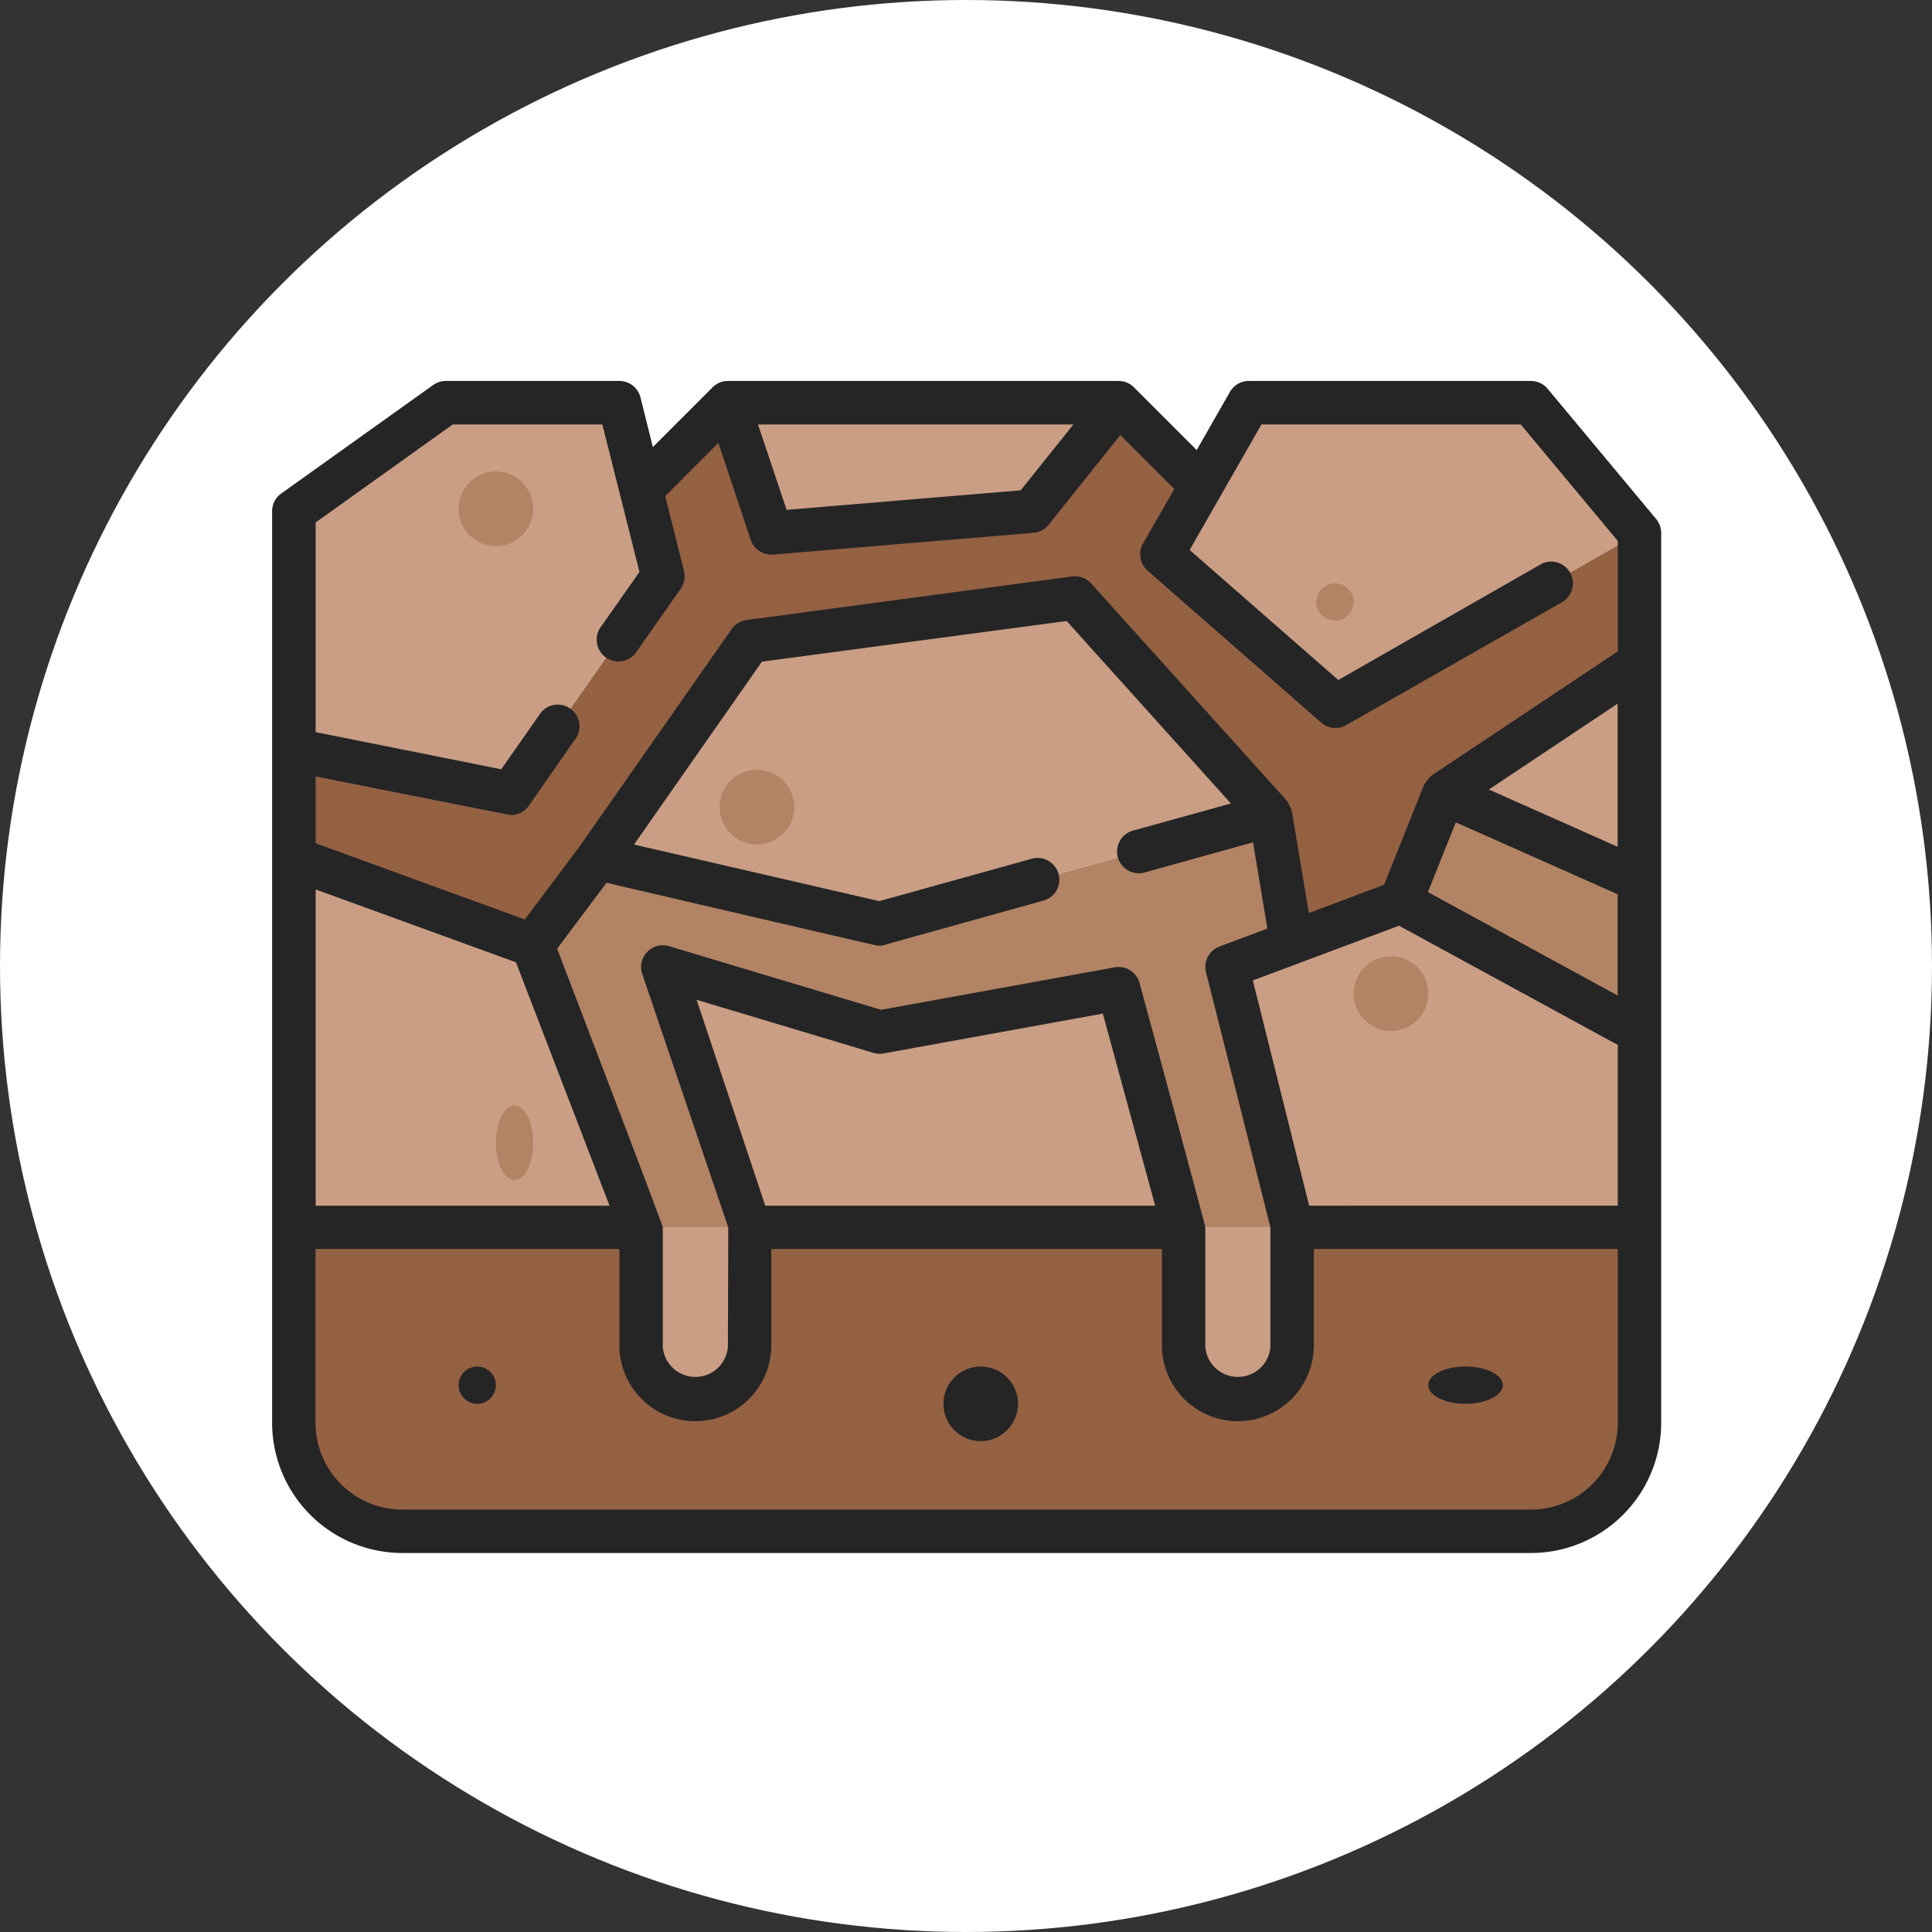 <svg xmlns="http://www.w3.org/2000/svg" width="71" height="71" viewBox="0 0 71 71">
  <rect x="0" y="0" width="71" height="71" fill="#333333" stroke="none"/>
  <g id="Grupo_1120380" data-name="Grupo 1120380" transform="translate(-615.051 -13636)">
    <circle id="Elipse_11661" data-name="Elipse 11661" cx="35.5" cy="35.5" r="35.5" transform="translate(615.051 13636)" fill="#fff"/>
    <g id="Grupo_1120379" data-name="Grupo 1120379" transform="translate(625.051 13645)">
      <path id="Trazado_918574" data-name="Trazado 918574" d="M45.988,44v4.387a1.994,1.994,0,0,1-3.988,0V44Z" transform="translate(-8.5 -7.893)" fill="#c99e85"/>
      <path id="Trazado_918575" data-name="Trazado 918575" d="M20.988,44v4.387a1.994,1.994,0,0,1-3.988,0V44Z" transform="translate(-3.441 -7.893)" fill="#c99e85"/>
      <path id="Trazado_918576" data-name="Trazado 918576" d="M50.452,44v7.179a3.988,3.988,0,0,1-3.988,3.988H4.988A3.988,3.988,0,0,1,1,51.179V44H13.762v4.387a1.994,1.994,0,1,0,3.988,0V44H33.7v4.387a1.994,1.994,0,0,0,3.988,0V44Z" transform="translate(-0.202 -7.893)" fill="#956143"/>
      <path id="Trazado_918577" data-name="Trazado 918577" d="M9.774,30.19l3.988,10.369H1V27Z" transform="translate(-0.202 -4.452)" fill="#c99e85"/>
      <path id="Trazado_918578" data-name="Trazado 918578" d="M34.75,32.8l2.393,8.774H21.19L18,32l7.976,2.393Z" transform="translate(-3.643 -5.464)" fill="#c99e85"/>
      <path id="Trazado_918579" data-name="Trazado 918579" d="M37.524,30.583l2.393,9.571H35.928l-2.393-8.774-8.774,1.6-7.976-2.393,3.19,9.571H15.988L12,29.786l2.393-3.19,10.369,2.393L39.119,25l.782,4.69Z" transform="translate(-2.429 -4.048)" fill="#b28364"/>
      <path id="Trazado_918580" data-name="Trazado 918580" d="M46.377,30.5l4-1.5,8.774,4.786v7.179H46.393L44,31.393Z" transform="translate(-8.905 -4.857)" fill="#c99e85"/>
      <path id="Trazado_918581" data-name="Trazado 918581" d="M60.774,27.19v5.583L52,27.988,53.6,24Z" transform="translate(-10.524 -3.845)" fill="#b28364"/>
      <path id="Trazado_918582" data-name="Trazado 918582" d="M61.179,18v7.976L54,22.786Z" transform="translate(-10.929 -2.631)" fill="#c99e85"/>
      <path id="Trazado_918583" data-name="Trazado 918583" d="M42.452,9.047,44.19,6H54.559l3.988,4.786L47.381,17.167,41,11.583Z" transform="translate(-8.298 -0.202)" fill="#c99e85"/>
      <path id="Trazado_918584" data-name="Trazado 918584" d="M35.357,6l-3.19,3.988-9.571.8L21,6Z" transform="translate(-4.25 -0.202)" fill="#c99e85"/>
      <path id="Trazado_918585" data-name="Trazado 918585" d="M50.452,10.786v4.786l-7.179,4.786-1.6,3.988-4,1.5-.782-4.69-7.179-7.976-11.964,1.6L12.167,22.75,9.774,25.94,1,22.75V18.762l7.976,1.6,5.583-7.976-.8-3.19L16.952,6l1.6,4.786,9.571-.8L31.309,6l3.047,3.047L32.9,11.583l6.381,5.583Z" transform="translate(-0.202 -0.202)" fill="#956143"/>
      <path id="Trazado_918586" data-name="Trazado 918586" d="M32.548,15l7.179,7.976L25.369,26.964,15,24.571,20.583,16.6Z" transform="translate(-3.036 -2.024)" fill="#c99e85"/>
      <path id="Trazado_918587" data-name="Trazado 918587" d="M13.762,9.19l.8,3.19L8.976,20.357,1,18.762V9.988L6.583,6h6.381Z" transform="translate(-0.202 -0.202)" fill="#c99e85"/>
      <g id="Grupo_1120378" data-name="Grupo 1120378" transform="translate(6.853 8.326)">
        <circle id="Elipse_11923" data-name="Elipse 11923" cx="1.371" cy="1.371" r="1.371" transform="translate(0 0)" fill="#b28364"/>
        <circle id="Elipse_11924" data-name="Elipse 11924" cx="1.371" cy="1.371" r="1.371" transform="translate(32.893 17.817)" fill="#b28364"/>
        <circle id="Elipse_11925" data-name="Elipse 11925" cx="1.371" cy="1.371" r="1.371" transform="translate(9.594 10.964)" fill="#b28364"/>
        <ellipse id="Elipse_11926" data-name="Elipse 11926" cx="0.685" cy="1.371" rx="0.685" ry="1.371" transform="translate(1.371 23.299)" fill="#b28364"/>
        <circle id="Elipse_11927" data-name="Elipse 11927" cx="0.685" cy="0.685" r="0.685" transform="translate(31.522 4.112)" fill="#b28364"/>
      </g>
      <circle id="Elipse_11928" data-name="Elipse 11928" cx="1.371" cy="1.371" r="1.371" transform="translate(24.67 41.219)" fill="#252525"/>
      <circle id="Elipse_11929" data-name="Elipse 11929" cx="0.685" cy="0.685" r="0.685" transform="translate(6.853 41.219)" fill="#252525"/>
      <ellipse id="Elipse_11930" data-name="Elipse 11930" cx="1.371" cy="0.685" rx="1.371" ry="0.685" transform="translate(42.486 41.219)" fill="#252525"/>
      <path id="Trazado_918588" data-name="Trazado 918588" d="M50.862,10.072,46.874,5.286A.8.8,0,0,0,46.262,5H35.893a.8.8,0,0,0-.693.4L33.978,7.54,31.671,5.234A.8.8,0,0,0,31.107,5H16.75a.8.8,0,0,0-.564.234L13.992,7.428,13.536,5.6a.8.8,0,0,0-.774-.6H6.381a.79.79,0,0,0-.463.149L.334,9.137A.8.8,0,0,0,0,9.786v33.5a4.79,4.79,0,0,0,4.786,4.786H46.262a4.79,4.79,0,0,0,4.786-4.786v-32.7a.8.8,0,0,0-.185-.511ZM38.111,35.309l-2.07-8.278,5.373-2.012L49.452,29.4v5.907Zm-6.234-8.186a.8.8,0,0,0-.912-.574L22.379,28.11l-7.793-2.339a.8.8,0,0,0-.986,1.016l3.163,9.319-.013,4.387a1.2,1.2,0,0,1-2.393,0V36.107c0-.1-3.883-10.244-3.883-10.244l1.816-2.422s9.858,2.3,9.918,2.3a.577.577,0,0,0,.339-.029l5.743-1.6a.8.8,0,1,0-.427-1.538l-5.548,1.542L13.3,22.036,18,15.316l11.2-1.494,6.036,6.706-3.547.982a.8.8,0,1,0,.428,1.538l3.931-1.093.528,3.17-1.764.66a.8.8,0,0,0-.493.94l2.369,9.381v4.387a1.2,1.2,0,0,1-2.393,0V36.107C34.3,36.036,31.877,27.123,31.877,27.123ZM18.123,35.309,15.6,27.742l6.5,1.951a.771.771,0,0,0,.372.02l8.056-1.464,1.924,7.061ZM1.6,23.686l7.362,2.678L12.4,35.309H1.6ZM43.5,21.22l5.948,2.643v3.721l-6.973-3.8Zm1.215-1.206,4.733-3.155v5.259ZM29.447,6.6,27.508,9.019l-8.6.718L17.856,6.6ZM6.636,6.6h5.5L13.5,12.019,12.109,14a.8.8,0,1,0,1.307.915l1.6-2.28a.8.8,0,0,0,.12-.65l-.688-2.753L16.4,7.274l1.187,3.561a.8.8,0,0,0,.756.546.628.628,0,0,0,.067,0l9.571-.8a.8.8,0,0,0,.558-.3l2.632-3.293,1.984,1.984-1.149,2a.8.8,0,0,0,.167,1l6.381,5.583a.8.8,0,0,0,.921.092L47.455,13.1a.8.8,0,0,0-.791-1.385l-7.482,4.275-5.463-4.779L36.356,6.6h9.532l3.564,4.277V14.94l-6.824,4.546a1.516,1.516,0,0,0-.3.368l-1.464,3.661L38.1,24.552l-.623-3.735a1.394,1.394,0,0,0-.194-.4L30.1,12.442a.8.8,0,0,0-.7-.257l-11.964,1.6a.8.8,0,0,0-.548.333L11.311,22.09l-2.025,2.7L1.6,21.989V19.533s7.127,1.42,7.179,1.42a.8.8,0,0,0,.653-.341L11.1,18.219A.8.8,0,1,0,9.8,17.3L8.42,19.271,1.6,17.905V10.2ZM46.262,46.476H4.786a3.19,3.19,0,0,1-3.19-3.19V36.9H12.762v3.589a2.792,2.792,0,0,0,5.583,0V36.9H32.7v3.589a2.792,2.792,0,0,0,5.583,0V36.9H49.452v6.381A3.19,3.19,0,0,1,46.262,46.476Z" fill="#252525"/>
    </g>
  </g>
</svg>
